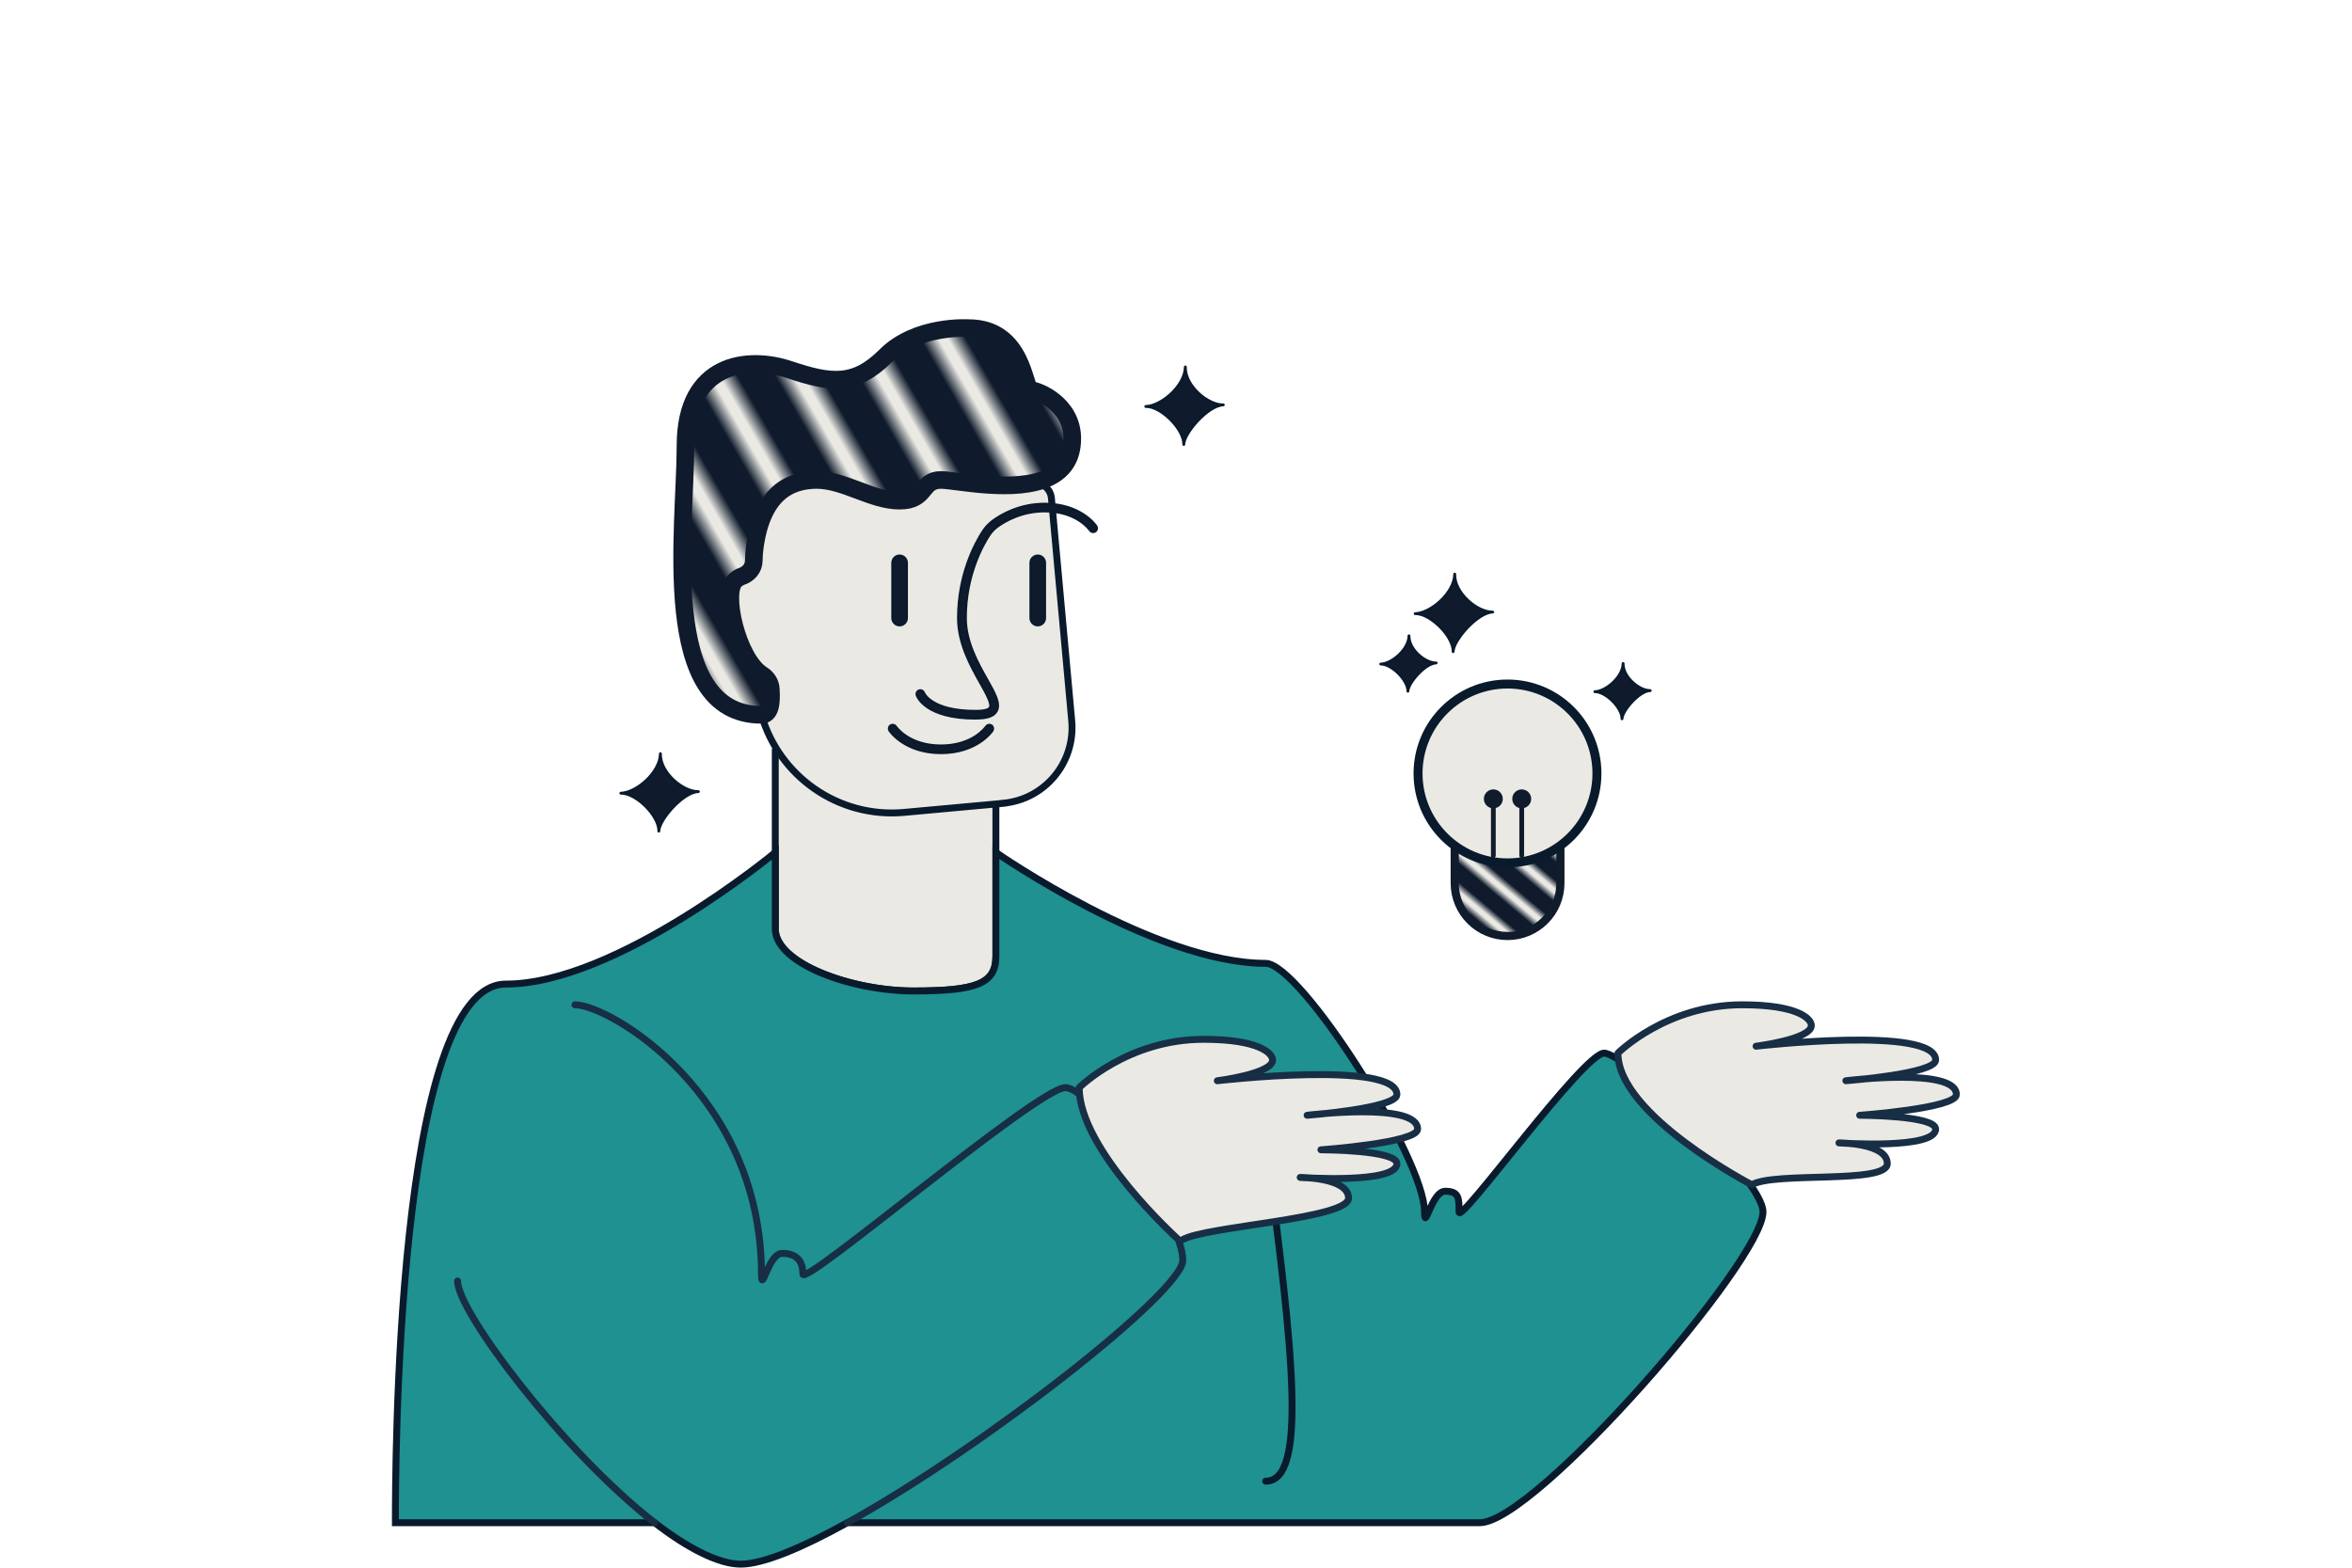 <?xml version="1.0" encoding="UTF-8" standalone="no"?>
<svg
   id="Ilustración"
   viewBox="0 0 300 200"
   version="1.1"
   sodipodi:docname="1-contribuye-descubre.svg"
   width="300"
   height="200"
   inkscape:version="1.3.2 (091e20e, 2023-11-25, custom)"
   xmlns:inkscape="http://www.inkscape.org/namespaces/inkscape"
   xmlns:sodipodi="http://sodipodi.sourceforge.net/DTD/sodipodi-0.dtd"
   xmlns:xlink="http://www.w3.org/1999/xlink"
   xmlns="http://www.w3.org/2000/svg"
   xmlns:svg="http://www.w3.org/2000/svg">
  <sodipodi:namedview
     id="namedview32"
     pagecolor="#505050"
     bordercolor="#eeeeee"
     borderopacity="1"
     inkscape:showpageshadow="0"
     inkscape:pageopacity="0"
     inkscape:pagecheckerboard="0"
     inkscape:deskcolor="#505050"
     inkscape:zoom="2.0565657"
     inkscape:cx="247.98624"
     inkscape:cy="99.437621"
     inkscape:window-width="1920"
     inkscape:window-height="1051"
     inkscape:window-x="1911"
     inkscape:window-y="-9"
     inkscape:window-maximized="1"
     inkscape:current-layer="Ilustración" />
  <defs
     id="defs13">
    <pattern
       inkscape:collect="always"
       xlink:href="#Motivo_nuevo_8"
       id="pattern32"
       patternTransform="matrix(0.58,1.005,-1.005,0.58,-11316.17,4071.83)" />
    <style
       id="style1">.cls-1,.cls-2,.cls-3,.cls-4{fill:none;}.cls-1,.cls-5,.cls-6,.cls-7,.cls-8,.cls-3,.cls-4{stroke-linecap:round;}.cls-1,.cls-9,.cls-6,.cls-7,.cls-10{stroke:#091a2c;}.cls-1,.cls-9,.cls-10,.cls-11,.cls-4{stroke-miterlimit:10;}.cls-12,.cls-13,.cls-2,.cls-14{stroke-width:0px;}.cls-12,.cls-7{fill:#0f1b2c;}.cls-13,.cls-5,.cls-6,.cls-10{fill:#eae9e4;}.cls-5,.cls-6,.cls-7,.cls-8,.cls-3{stroke-linejoin:round;}.cls-5,.cls-3{stroke:#172e45;}.cls-9{fill:#1e9190;}.cls-6{stroke-width:1.3px;}.cls-14{fill:#101b2c;}.cls-7{stroke-width:.41px;}.cls-8{fill:url(#Motivo_nuevo_8);stroke:#0f1b2c;stroke-width:2.55px;}.cls-11{fill:url(#Motivo_nuevo_8-2);stroke-width:1.18px;}.cls-11,.cls-4{stroke:#101b2c;}.cls-4{stroke-width:.69px;}</style>
    <pattern
       id="Motivo_nuevo_8"
       x="0"
       y="0"
       width="86"
       height="81"
       patternTransform="translate(-11316.17 4071.83) rotate(60) scale(1.16)"
       patternUnits="userSpaceOnUse"
       viewBox="0 0 86 81">
      <rect
         class="cls-2"
         width="86"
         height="81"
         id="rect1" />
      <rect
         class="cls-12"
         x="0"
         y="78.5"
         width="86"
         height="86"
         id="rect2" />
      <rect
         class="cls-12"
         x="0"
         y="-2.5"
         width="86"
         height="86"
         id="rect3" />
      <rect
         class="cls-13"
         x="0"
         y="2.5"
         width="86"
         height="3"
         id="rect4" />
      <rect
         class="cls-13"
         x="0"
         y="11.5"
         width="86"
         height="3"
         id="rect5" />
      <rect
         class="cls-13"
         x="0"
         y="20.5"
         width="86"
         height="3"
         id="rect6" />
      <rect
         class="cls-13"
         x="0"
         y="29.5"
         width="86"
         height="3"
         id="rect7" />
      <rect
         class="cls-13"
         x="0"
         y="38.5"
         width="86"
         height="3"
         id="rect8" />
      <rect
         class="cls-13"
         x="0"
         y="47.5"
         width="86"
         height="3"
         id="rect9" />
      <rect
         class="cls-13"
         x="0"
         y="56.5"
         width="86"
         height="3"
         id="rect10" />
      <rect
         class="cls-13"
         x="0"
         y="65.5"
         width="86"
         height="3"
         id="rect11" />
      <rect
         class="cls-13"
         x="0"
         y="74.5"
         width="86"
         height="3"
         id="rect12" />
      <rect
         class="cls-12"
         x="0"
         y="-83.5"
         width="86"
         height="86"
         id="rect13" />
    </pattern>
    <pattern
       id="Motivo_nuevo_8-2"
       patternTransform="matrix(0.391,0.328,-0.328,0.391,-7123.16,-2332.64)"
       xlink:href="#Motivo_nuevo_8" />
  </defs>
  <g
     id="g32"
     transform="matrix(0.881,0,0,0.881,-68.062,32.59)">
    <path
       class="cls-10"
       d="m 189.5,71.45 v 26.06 c 0,5 11,9 20,9 9,0 11.94,-1 11.94,-5 V 79.37"
       id="path13" />
    <path
       class="cls-9"
       d="m 332.5,138.51 c 0,7 -33,45 -41,45 h -91.57 c -6.58,3.64 -12.19,6 -15.43,6 -3.24,0 -7.79,-2.38 -12.46,-6 H 134.5 c 0,-7 0,-78 16,-78 16,0 39,-19.06 39,-19.06 v 11.06 c 0,5 11,9 20,9 9,0 11.94,-1 11.94,-5 V 86.45 c 0,0 23.06,16.06 39.06,16.06 5,0 23,28.22 23,36 0,3 1,-3 3,-3 2,0 2,1 2,3 0,2 18,-23 21,-23 3,0 23,18 23,23 z"
       id="path14" />
    <path
       class="cls-3"
       d="m 143.5,148.51 c 0,4.44 15.31,24.73 28.54,35"
       id="path15" />
    <path
       class="cls-3"
       d="m 160.5,108.51 c 5,0 27,13 27,39 0,3 1,-3 3,-3 2,0 3,1 3,3 0,2 34,-27 38,-27 4,0 17,19 17,25 0,4.5 -28.74,27.04 -48.57,38"
       id="path16" />
    <path
       class="cls-5"
       d="m 311.5,115.51 c 0,0 7,-7 18,-7 8,0 10,2 10,3 0,2 -8,3 -8,3 0,0 26,-3 26,2 0,2 -13,3 -13,3 0,0 16,-2 16,2 0,2 -14,3 -14,3 0,0 11,0 11,2 0,3 -14,2 -14,2 0,0 7,0 7,3 0,3 -16.24,1.12 -19.62,3.06 0,0 -19.38,-10.06 -19.38,-19.06 z"
       id="path17" />
    <path
       class="cls-10"
       d="m 222.47,79.34 -14.31,1.31 c -9.55,0.87 -18.12,-5.25 -20.67,-14.14 h 0.01 c 1.21,0 1.51,-1.48 1.35,-3.77 -0.06,-0.85 -0.55,-1.58 -1.27,-2.04 -3.54,-2.23 -5.83,-11.95 -3.86,-13.68 0.32,-0.28 0.62,-0.46 0.92,-0.56 1.01,-0.34 1.74,-1.2 1.75,-2.26 0,-0.6 0.04,-1.17 0.11,-1.7 1,-8 5,-10 9,-10 4,0 8,3 12,3 4,0 3,-3 6,-3 1.78,0 8.13,1.41 13,0.47 1.45,-0.28 2.84,0.7 2.98,2.17 l 2.94,32.24 c 0.55,6.05 -3.9,11.4 -9.95,11.95 z"
       id="path18" />
    <path
       class="cls-7"
       d="m 207.5,53.51 c -0.55,0 -1,-0.45 -1,-1 v -8 c 0,-0.55 0.45,-1 1,-1 0.55,0 1,0.45 1,1 v 8 c 0,0.55 -0.45,1 -1,1 z"
       id="path19" />
    <path
       class="cls-7"
       d="m 227.5,53.51 c -0.55,0 -1,-0.45 -1,-1 v -8 c 0,-0.55 0.45,-1 1,-1 0.55,0 1,0.45 1,1 v 8 c 0,0.55 -0.45,1 -1,1 z"
       id="path20" />
    <path
       class="cls-7"
       d="m 213.5,72.01 c -5.21,0 -7.33,-3.09 -7.42,-3.22 -0.15,-0.23 -0.09,-0.54 0.14,-0.69 0.23,-0.15 0.54,-0.09 0.69,0.14 0.08,0.11 1.94,2.78 6.58,2.78 4.64,0 6.51,-2.67 6.58,-2.78 0.16,-0.23 0.46,-0.29 0.69,-0.14 0.23,0.15 0.29,0.46 0.14,0.69 -0.09,0.13 -2.21,3.22 -7.42,3.22 z"
       id="path21" />
    <path
       class="cls-7"
       d="m 218.5,67.01 c -7.28,0 -8.43,-3.21 -8.47,-3.34 -0.09,-0.26 0.05,-0.55 0.32,-0.63 0.26,-0.09 0.54,0.05 0.63,0.31 0.02,0.06 1.09,2.66 7.53,2.66 1.48,0 1.96,-0.28 2.1,-0.51 0.33,-0.56 -0.5,-2.04 -1.38,-3.6 -1.35,-2.4 -3.21,-5.7 -3.21,-9.39 0,-6.37 2.5,-10.9 3.58,-12.55 0.38,-0.58 0.86,-1.09 1.41,-1.5 1.24,-0.91 3.87,-2.45 7.51,-2.45 5.21,0 7.33,3.09 7.42,3.22 0.15,0.23 0.09,0.54 -0.14,0.69 -0.23,0.15 -0.54,0.09 -0.69,-0.14 -0.08,-0.11 -1.94,-2.78 -6.58,-2.78 -3.36,0 -5.77,1.41 -6.92,2.25 -0.46,0.34 -0.85,0.76 -1.17,1.24 -1.03,1.58 -3.41,5.9 -3.41,12.01 0,3.43 1.71,6.46 3.08,8.9 1.16,2.05 1.99,3.54 1.38,4.59 -0.41,0.7 -1.32,1.01 -2.96,1.01 z"
       id="path22" />
    <path
       class="cls-7"
       d="m 248.64,27.37 c 0.05,-2.21 -3.29,-5.55 -5.5,-5.5 2.21,-0.05 5.67,-2.95 5.73,-5.73 -0.06,2.78 3.29,5.55 5.5,5.5 -2.21,0.05 -5.7,4.09 -5.73,5.73 z"
       id="path23" />
    <path
       class="cls-7"
       d="m 172.64,83.37 c 0.05,-2.21 -3.29,-5.55 -5.5,-5.5 2.21,-0.05 5.67,-2.95 5.73,-5.73 -0.06,2.78 3.29,5.55 5.5,5.5 -2.21,0.05 -5.7,4.09 -5.73,5.73 z"
       id="path24" />
    <path
       class="cls-7"
       d="m 287.64,57.37 c 0.05,-2.21 -3.29,-5.55 -5.5,-5.5 2.21,-0.05 5.67,-2.95 5.73,-5.73 -0.06,2.78 3.29,5.55 5.5,5.5 -2.21,0.05 -5.7,4.09 -5.73,5.73 z"
       id="path25" />
    <path
       class="cls-7"
       d="m 281.09,63.1 c 0.03,-1.58 -2.35,-3.96 -3.93,-3.93 1.58,-0.03 4.05,-2.11 4.09,-4.09 -0.04,1.99 2.35,3.96 3.93,3.93 -1.58,0.03 -4.07,2.92 -4.09,4.09 z"
       id="path26" />
    <path
       class="cls-7"
       d="m 312.09,67.1 c 0.03,-1.58 -2.35,-3.96 -3.93,-3.93 1.58,-0.03 4.05,-2.11 4.09,-4.09 -0.04,1.99 2.35,3.96 3.93,3.93 -1.58,0.03 -4.07,2.92 -4.09,4.09 z"
       id="path27" />
    <path
       class="cls-8"
       d="m 232.5,26.51 c 0,2.89 -1.33,4.61 -3.3,5.59 -4.85,2.44 -13.57,0.41 -15.7,0.41 -3,0 -2,3 -6,3 -4,0 -8,-3 -12,-3 -4,0 -8,2 -9,10 -0.07,0.53 -0.1,1.1 -0.11,1.7 -0.02,1.07 -0.74,1.92 -1.75,2.26 -0.3,0.1 -0.6,0.28 -0.92,0.56 -1.97,1.73 0.31,11.45 3.86,13.68 0.72,0.45 1.22,1.19 1.27,2.04 0.16,2.28 -0.14,3.77 -1.35,3.77 h -0.01 c -14.99,-0.01 -10.99,-27 -10.99,-39 0,-12 9,-13 15,-11 6,2 9.5,2.5 14,-2 4.5,-4.5 12,-4 12,-4 8,0 8,9 9,9 1,0 6,2 6,7 z"
       id="path28"
       style="fill:url(#pattern32)" />
    <path
       class="cls-11"
       d="m 287.86,83.25 h 15.31 v 7.65 c 0,4.22 -3.43,7.65 -7.65,7.65 v 0 c -4.22,0 -7.65,-3.43 -7.65,-7.65 v -7.65 0 z"
       id="path29" />
    <circle
       class="cls-6"
       cx="295.51"
       cy="75.01"
       r="12.95"
       id="circle29" />
    <circle
       class="cls-14"
       cx="293.46"
       cy="78.69"
       r="1.37"
       id="circle30" />
    <line
       class="cls-4"
       x1="293.46"
       y1="86.91"
       x2="293.46"
       y2="79.37"
       id="line30" />
    <circle
       class="cls-14"
       cx="297.57"
       cy="78.69"
       r="1.37"
       id="circle31" />
    <line
       class="cls-4"
       x1="297.57"
       y1="86.91"
       x2="297.57"
       y2="79.37"
       id="line31" />
    <path
       class="cls-1"
       d="m 260.5,128.5 c 4.1,30.6 6,49 0,49"
       id="path31" />
    <path
       class="cls-5"
       d="m 247.72,142.37 c 0,0 -14.22,-12.86 -14.22,-21.86 0,0 7,-7 18,-7 8,0 10,2 10,3 0,2 -8,3 -8,3 0,0 26,-3 26,2 0,2 -13,3 -13,3 0,0 16,-2 16,2 0,2 -14,3 -14,3 0,0 11,0 11,2 0,3 -14,2 -14,2 0,0 7,0 7,3 0,3 -20.62,4.06 -24,6"
       id="path32" />
  </g>
</svg>
